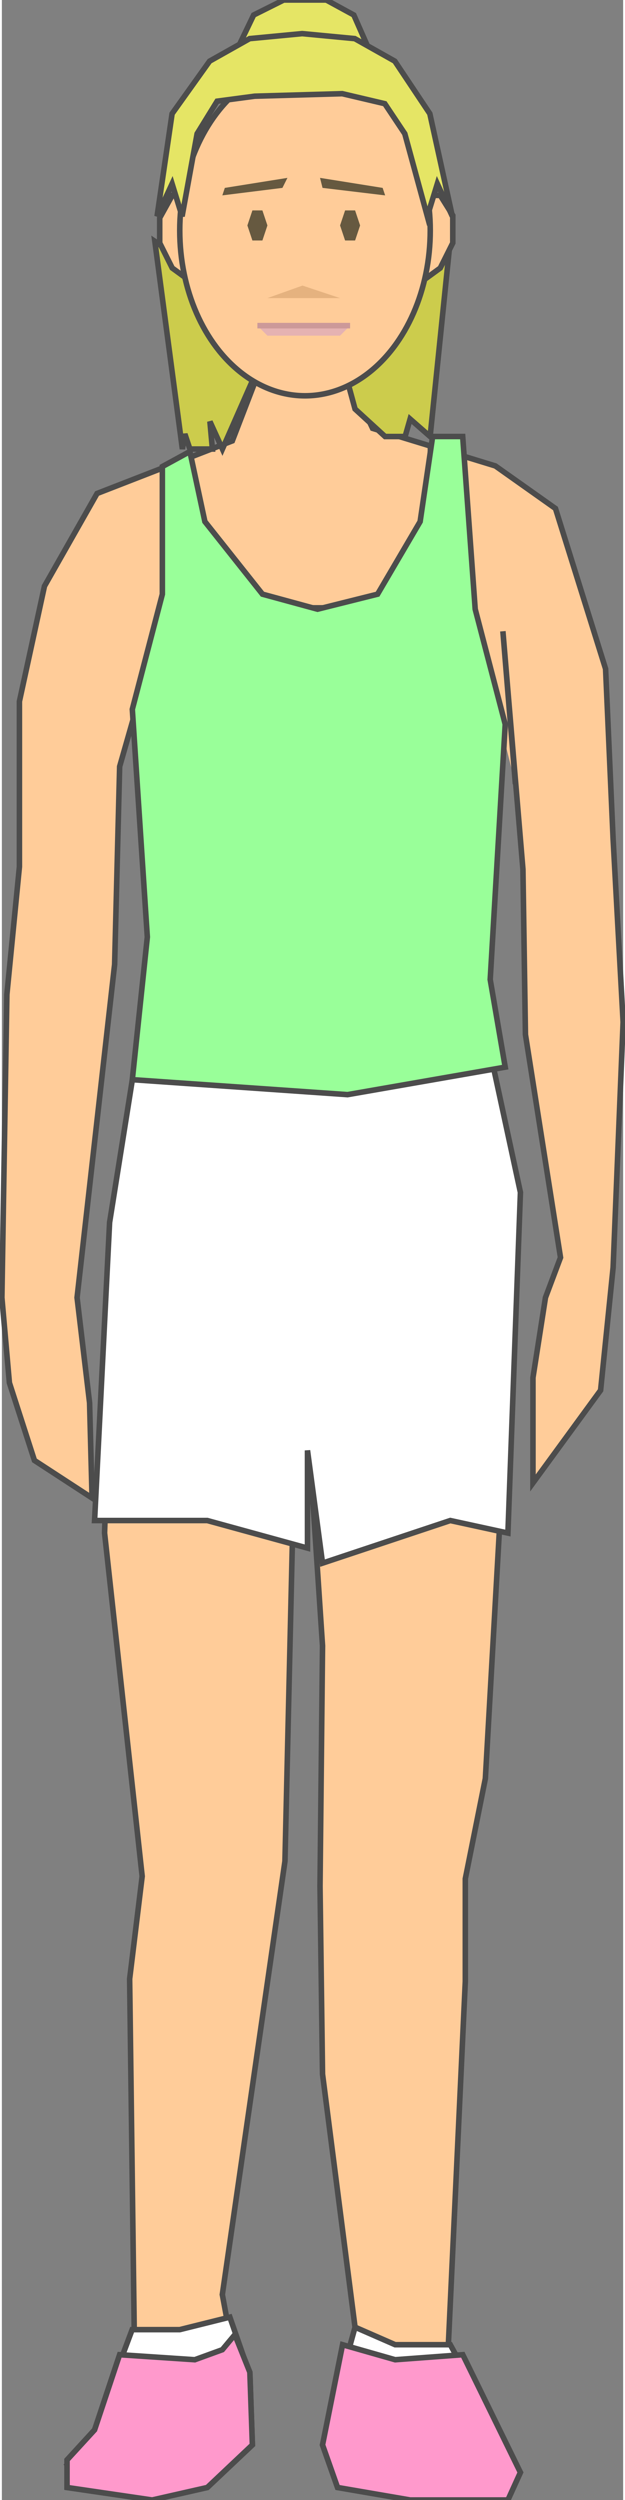 <!DOCTYPE svg PUBLIC "-//W3C//DTD SVG 1.1//EN" "http://www.w3.org/Graphics/SVG/1.1/DTD/svg11.dtd"><svg version="1.1" xmlns="http://www.w3.org/2000/svg" xmlns:xlink="http://www.w3.org/1999/xlink" width="28px" height="112px" viewBox="0 0 27.957 112.5" enable-background="new 0 0 27.957 112.5" xml:space="preserve">
<rect x="0" y="0" width="27.957" height="112.5" fill="#808080" stroke="none"/>
<g id="Group_Left_Leg">
	<polyline fill="#FFCC99" stroke="#4C4C4C" stroke-width="0.25" points="13.866,65.605 14.43,74.061 14.317,84.883 14.43,93.336    16.008,105.623 14.88,110.246 15.445,111.485 18.375,112.5 21.757,112.5 22.997,111.485 20.066,106.074 20.855,89.166    20.855,84.544 21.757,80.035 22.433,68.086 22.596,64.521  " />
</g>
<g id="Group_Left_Arm">
	<polyline fill="#FFCC99" stroke="#4C4C4C" stroke-width="0.25" points="23.11,35.283 22.546,28.407 23.448,39.116 23.561,46.556    25.139,56.588 24.462,58.392 23.899,61.999 23.899,66.733 26.943,62.563 27.506,57.039 27.956,45.992 27.506,37.763 27.167,30.098    24.913,22.883 22.207,20.967 19.284,20.072  " />
</g>
<g id="Group_Neck">
	<path fill="#FFCC99" stroke="#4C4C4C" stroke-width="0.25" d="M9.762,27.353h7.317c0.848,0,1.58,0.176,2.205,0.476v-7.757   l-2.601-0.796l-1.127-2.367h-4.058l-1.128,2.931l-2.963,1.152l-0.494,5.719c0.104-0.005,0.206-0.015,0.313-0.015   C8.23,26.696,9.071,26.944,9.762,27.353z" />
</g>
<g id="Group_Right_Leg">
	<polyline fill="#FFCC99" stroke="#4C4C4C" stroke-width="0.25" points="4.757,64.87 4.622,68.988 6.314,84.432 5.75,89.053    5.975,106.301 4.736,109.118 2.932,110.922 3.495,111.937 8.117,111.937 11.048,109.682 10.485,106.301 9.921,103.256    12.739,83.755 13.19,64.366  " />
</g>
<g id="Group_Right_Arm">
	<path fill="#FFCC99" stroke="#4C4C4C" stroke-width="0.25" d="M9.034,25.127l-1.626-4.135l-3.124,1.215l-2.367,4.171L0.79,31.563   v7.44l-0.564,5.749l-0.225,13.64l0.338,3.833l1.127,3.494l2.593,1.691l-0.112-4.283l-0.563-4.735l1.69-14.992l0.226-8.905   l1.353-4.735L9.034,25.127z" />
</g>
<g id="Group_Hair_Rear">
	<path fill="#CCCC4C" stroke="#4C4C4C" stroke-width="0.25" d="M20.172,10.86l-0.9,8.784l-0.901-0.789l-0.225,0.789h-0.901   l-1.352-1.239l-0.338-1.239l2.253-4.842L20.172,10.86z" />
	<path fill="#CCCC4C" stroke="#4C4C4C" stroke-width="0.25" d="M6.884,10.86l1.239,9.347l0.112-0.676l0.226,0.676h1.013   l-0.112-1.239l0.563,1.239l2.478-5.631L6.884,10.86z" />
</g>
<g id="Group_Face">
	<path fill="#FFCC99" stroke="#4C4C4C" stroke-width="0.25" d="M18.488,12.963H8.906l-1.24-0.902l-0.563-1.127V9.807l0.563-1.015   h12.062l0.563,0.902v1.24l-0.563,1.127L18.488,12.963z" />
	<ellipse fill="#FFCC99" stroke="#4C4C4C" stroke-width="0.25" cx="13.641" cy="10.371" rx="5.636" ry="7.44" />
	<path fill="#E5B27F" d="M13.528,12.851l1.691,0.564h-3.27L13.528,12.851z" />
	<path fill="#E5B2B2" d="M11.949,15.105l-0.45-0.451h4.171l-0.451,0.451H11.949z" />
	<path fill="none" stroke="#CC9999" stroke-width="0.25" d="M11.499,14.654h4.171" />
	<path fill="#665940" d="M17.135,8.455l-2.818-0.451l0.113,0.451l2.818,0.338L17.135,8.455z" />
	<path fill="#665940" d="M10.033,8.455l2.818-0.451l-0.226,0.451L9.921,8.792L10.033,8.455z" />
	<path fill="#665940" d="M11.274,10.822h0.45l0.226-0.677l-0.226-0.676h-0.45l-0.226,0.676L11.274,10.822z" />
	<path fill="#665940" d="M15.445,10.822h0.45l0.226-0.677l-0.226-0.676h-0.45l-0.226,0.676L15.445,10.822z" />
</g>
<g id="Group_Hair_Top">
	<path fill="#E5E565" stroke="#4C4C4C" stroke-width="0.25" d="M9.977,3.494l1.353-2.818L12.683,0h1.916l1.239,0.676l1.24,2.818   H9.977z" />
	<path fill="#E5E565" stroke="#4C4C4C" stroke-width="0.25" d="M8.11,9.734L7.66,8.271L6.984,9.734L7.66,5.117l1.689-2.365   l1.802-1.014l2.364-0.225l2.365,0.225l1.802,1.014l1.577,2.365l1.013,4.617l-0.676-1.464l-0.45,1.464l-1.014-3.716l-0.9-1.351   l-1.915-0.451l-3.941,0.113L9.687,4.554L8.786,6.018L8.11,9.734z" />
</g>
<g id="Group_Lower">
	<path fill="#FFFFFF" stroke="#4C4C4C" stroke-width="0.25" d="M6.088,47.232l-1.24,7.778L4.172,68.424h5.072l4.509,1.24v-4.396   l0.677,5.073l5.749-1.917l2.593,0.564l0.563-15.331l-1.24-5.749L6.088,47.232z" />
</g>
<g id="Group_Upper">
	<path fill="#99FF99" stroke="#4C4C4C" stroke-width="0.25" d="M5.87,48.585l0.676-6.418L5.87,31.919l1.352-5.181v-5.743   l1.239-0.676l0.675,3.153l2.591,3.266l2.478,0.676l2.702-0.676l1.915-3.266l0.563-3.829h1.352l0.563,7.77l1.351,5.181   l-0.676,11.486l0.676,3.941l-7.095,1.238L5.87,48.585z" />
</g>
<g id="Group_Socks">
	<path fill="#FFFFFF" stroke="#4C4C4C" stroke-width="0.25" d="M17.698,105.512l-1.804-0.789l-1.465,5.297l0.676,1.917l3.27,0.563   h4.396l0.563-1.24l-3.156-5.748H17.698z" />
	<path fill="#FFFFFF" stroke="#4C4C4C" stroke-width="0.25" d="M8.004,104.834H5.863l-1.69,4.51l-1.24,1.353v1.24l3.832,0.563   l2.48-0.563l2.029-1.917l-0.113-3.156l-0.901-2.592L8.004,104.834z" />
</g>
<g id="Group_Shoes">
	<path fill="#FF99CC" stroke="#4C4C4C" stroke-width="0.25" d="M17.698,106.188l-2.367-0.676l-0.901,4.508l0.676,1.917l3.27,0.563   h4.396l0.563-1.24l-2.593-5.298L17.698,106.188z" />
	<path fill="#FF99CC" stroke="#4C4C4C" stroke-width="0.25" d="M8.681,106.188l-3.382-0.226l-1.127,3.382l-1.24,1.353v1.24   l3.832,0.563l2.48-0.563l2.029-1.917l-0.113-3.269l-0.676-1.69l-0.563,0.676L8.681,106.188z" />
</g>
</svg>